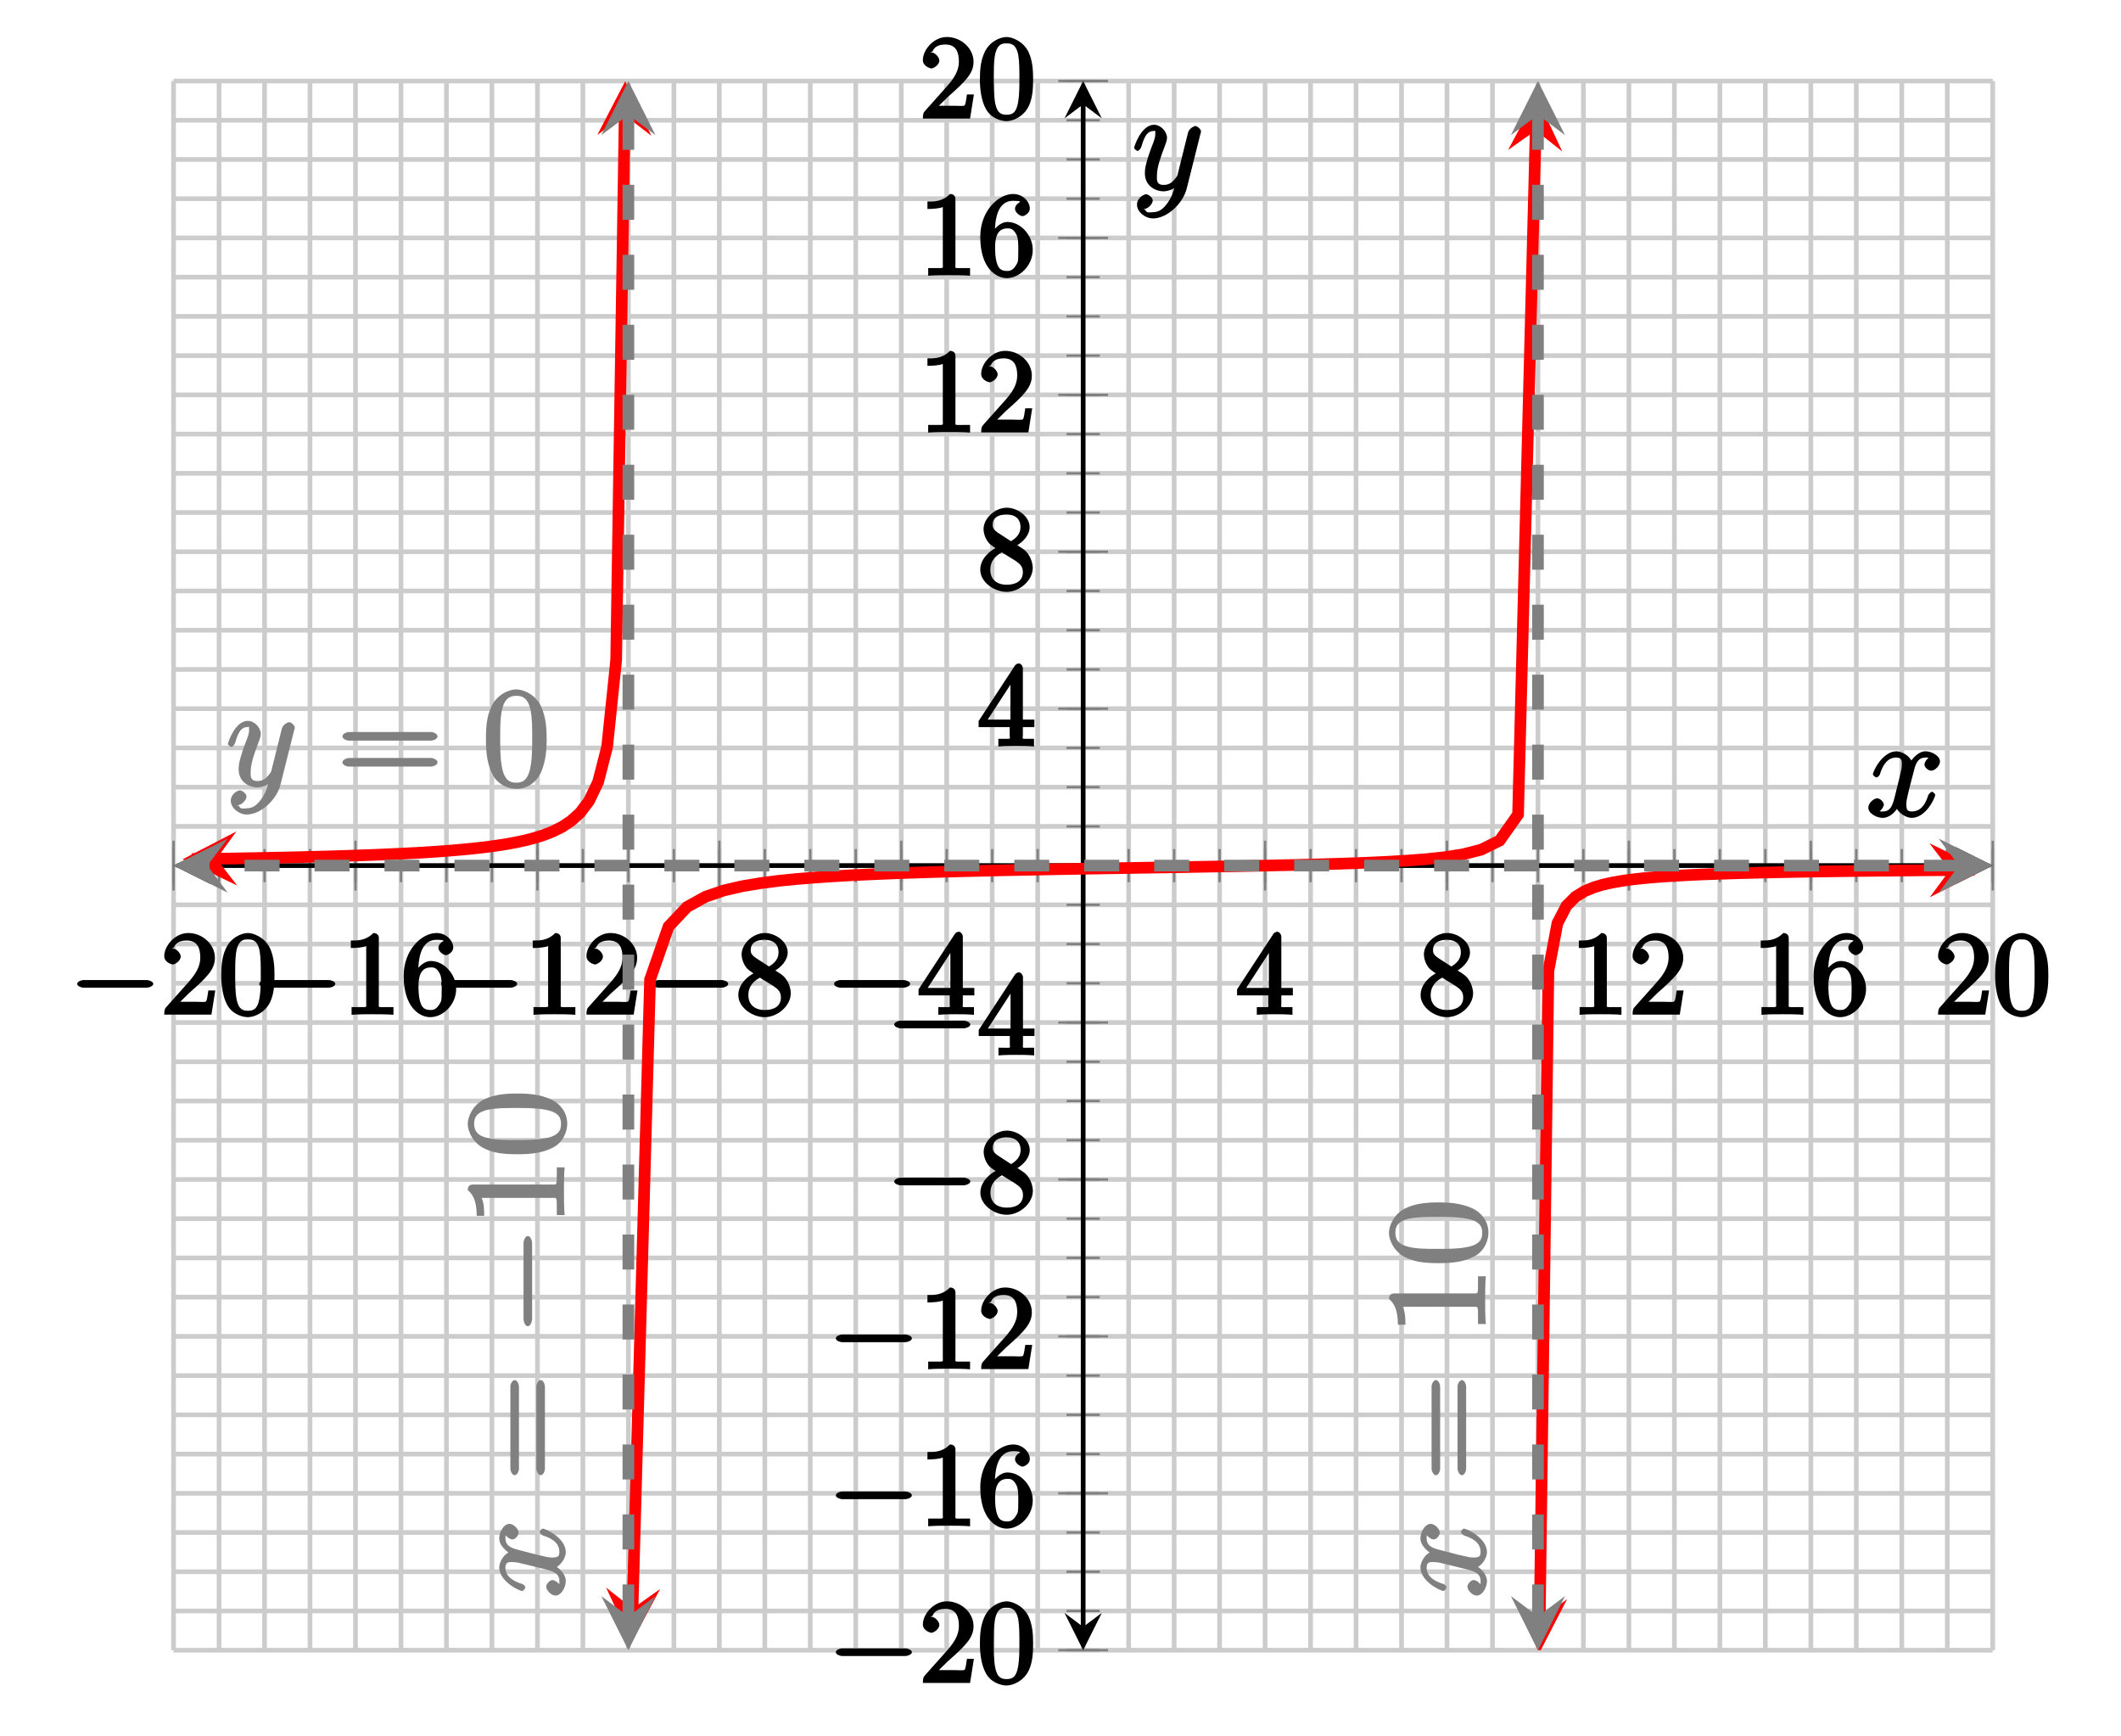 <?xml version="1.0" encoding="UTF-8"?>
<svg xmlns="http://www.w3.org/2000/svg" xmlns:xlink="http://www.w3.org/1999/xlink" width="181.2pt" height="148.3pt" viewBox="0 0 181.2 148.3" version="1.1">
<defs>
<g>
<symbol overflow="visible" id="glyph0-0">
<path style="stroke:none;" d=""/>
</symbol>
<symbol overflow="visible" id="glyph0-1">
<path style="stroke:none;" d="M 6.562 -2.297 C 6.734 -2.297 7.125 -2.422 7.125 -2.625 C 7.125 -2.828 6.734 -2.953 6.562 -2.953 L 1.172 -2.953 C 1 -2.953 0.625 -2.828 0.625 -2.625 C 0.625 -2.422 1 -2.297 1.172 -2.297 Z M 6.562 -2.297 "/>
</symbol>
<symbol overflow="visible" id="glyph1-0">
<path style="stroke:none;" d=""/>
</symbol>
<symbol overflow="visible" id="glyph1-1">
<path style="stroke:none;" d="M 1.391 -0.812 L 2.438 -1.844 C 4 -3.219 4.641 -3.875 4.641 -4.859 C 4.641 -6 3.578 -6.969 2.359 -6.969 C 1.234 -6.969 0.312 -5.875 0.312 -5 C 0.312 -4.438 1 -4.281 1.031 -4.281 C 1.203 -4.281 1.719 -4.562 1.719 -4.969 C 1.719 -5.219 1.359 -5.656 1.016 -5.656 C 0.938 -5.656 0.922 -5.656 1.141 -5.734 C 1.281 -6.125 1.656 -6.328 2.234 -6.328 C 3.141 -6.328 3.391 -5.688 3.391 -4.859 C 3.391 -4.062 2.938 -3.406 2.391 -2.781 L 0.484 -0.641 C 0.375 -0.531 0.312 -0.406 0.312 0 L 4.344 0 L 4.672 -2.062 L 4.078 -2.062 C 4 -1.594 3.984 -1.281 3.875 -1.125 C 3.812 -1.047 3.281 -1.094 3.062 -1.094 L 1.266 -1.094 Z M 1.391 -0.812 "/>
</symbol>
<symbol overflow="visible" id="glyph1-2">
<path style="stroke:none;" d="M 4.75 -3.344 C 4.75 -4.141 4.703 -4.938 4.359 -5.688 C 3.891 -6.641 2.906 -6.969 2.5 -6.969 C 1.891 -6.969 0.984 -6.547 0.578 -5.609 C 0.266 -4.922 0.203 -4.141 0.203 -3.344 C 0.203 -2.609 0.297 -1.594 0.703 -0.844 C 1.141 -0.031 2 0.219 2.484 0.219 C 3.016 0.219 3.953 -0.156 4.391 -1.094 C 4.703 -1.781 4.75 -2.562 4.75 -3.344 Z M 2.484 -0.328 C 2.094 -0.328 1.672 -0.406 1.5 -1.359 C 1.391 -1.969 1.391 -2.875 1.391 -3.469 C 1.391 -4.109 1.391 -4.766 1.469 -5.297 C 1.656 -6.484 2.234 -6.422 2.484 -6.422 C 2.812 -6.422 3.297 -6.406 3.484 -5.406 C 3.578 -4.859 3.578 -4.094 3.578 -3.469 C 3.578 -2.719 3.578 -2.047 3.469 -1.406 C 3.312 -0.453 2.938 -0.328 2.484 -0.328 Z M 2.484 -0.328 "/>
</symbol>
<symbol overflow="visible" id="glyph1-3">
<path style="stroke:none;" d="M 3.094 -6.547 C 3.094 -6.781 2.938 -6.969 2.625 -6.969 C 1.953 -6.281 1.203 -6.328 0.703 -6.328 L 0.703 -5.688 C 1.094 -5.688 1.797 -5.734 2.016 -5.859 L 2.016 -0.953 C 2.016 -0.594 2.156 -0.641 1.266 -0.641 L 0.766 -0.641 L 0.766 0.016 C 1.297 -0.031 2.156 -0.031 2.562 -0.031 C 2.953 -0.031 3.828 -0.031 4.344 0.016 L 4.344 -0.641 L 3.859 -0.641 C 2.953 -0.641 3.094 -0.578 3.094 -0.953 Z M 3.094 -6.547 "/>
</symbol>
<symbol overflow="visible" id="glyph1-4">
<path style="stroke:none;" d="M 1.484 -3.422 L 1.484 -3.672 C 1.484 -6.188 2.547 -6.391 3.062 -6.391 C 3.297 -6.391 3.594 -6.375 3.625 -6.312 C 3.781 -6.312 3.203 -6.156 3.203 -5.703 C 3.203 -5.391 3.625 -5.078 3.844 -5.078 C 4 -5.078 4.469 -5.328 4.469 -5.719 C 4.469 -6.312 3.875 -6.969 3.047 -6.969 C 1.766 -6.969 0.234 -5.516 0.234 -3.312 C 0.234 -0.641 1.578 0.219 2.5 0.219 C 3.609 0.219 4.719 -0.875 4.719 -2.188 C 4.719 -3.453 3.672 -4.578 2.562 -4.578 C 1.891 -4.578 1.328 -3.906 1.141 -3.422 Z M 2.5 -0.391 C 1.875 -0.391 1.75 -0.812 1.688 -0.969 C 1.5 -1.438 1.5 -2.234 1.5 -2.406 C 1.5 -3.188 1.656 -4.031 2.547 -4.031 C 2.719 -4.031 3.047 -4.078 3.344 -3.453 L 3.297 -3.562 C 3.484 -3.203 3.484 -2.688 3.484 -2.203 C 3.484 -1.719 3.484 -1.219 3.406 -1.094 C 3.062 -0.391 2.734 -0.391 2.5 -0.391 Z M 2.5 -0.391 "/>
</symbol>
<symbol overflow="visible" id="glyph1-5">
<path style="stroke:none;" d="M 1.75 -4.828 C 1.281 -5.141 1.297 -5.359 1.297 -5.516 C 1.297 -6.125 1.781 -6.391 2.484 -6.391 C 3.203 -6.391 3.672 -6.031 3.672 -5.312 C 3.672 -4.75 3.328 -4.391 2.859 -4.109 Z M 3.203 -3.656 C 3.922 -4.031 4.453 -4.656 4.453 -5.312 C 4.453 -6.234 3.406 -6.969 2.5 -6.969 C 1.5 -6.969 0.516 -6.062 0.516 -5.141 C 0.516 -4.953 0.578 -4.391 1 -3.922 C 1.109 -3.812 1.469 -3.562 1.531 -3.516 C 1.141 -3.328 0.234 -2.656 0.234 -1.672 C 0.234 -0.609 1.438 0.219 2.484 0.219 C 3.609 0.219 4.719 -0.766 4.719 -1.828 C 4.719 -2.188 4.562 -2.766 4.188 -3.188 C 4 -3.391 3.844 -3.484 3.406 -3.766 Z M 1.953 -3.234 L 3.188 -2.469 C 3.453 -2.266 3.875 -2.078 3.875 -1.469 C 3.875 -0.734 3.312 -0.391 2.5 -0.391 C 1.641 -0.391 1.094 -0.844 1.094 -1.672 C 1.094 -2.25 1.359 -2.766 2.078 -3.156 Z M 1.953 -3.234 "/>
</symbol>
<symbol overflow="visible" id="glyph1-6">
<path style="stroke:none;" d="M 2.75 -1.797 L 2.75 -0.938 C 2.75 -0.578 2.906 -0.641 2.172 -0.641 L 1.781 -0.641 L 1.781 0.016 C 2.375 -0.031 2.891 -0.031 3.312 -0.031 C 3.734 -0.031 4.25 -0.031 4.828 0.016 L 4.828 -0.641 L 4.453 -0.641 C 3.719 -0.641 3.875 -0.578 3.875 -0.938 L 3.875 -1.641 L 4.859 -1.641 L 4.859 -2.281 L 3.875 -2.281 L 3.875 -6.656 C 3.875 -6.844 3.703 -7.078 3.531 -7.078 C 3.453 -7.078 3.297 -7.031 3.203 -6.906 L 0.094 -2.156 L 0.094 -1.641 L 2.75 -1.641 Z M 2.984 -2.281 L 0.875 -2.281 L 3.109 -5.719 L 2.812 -5.828 L 2.812 -2.281 Z M 2.984 -2.281 "/>
</symbol>
<symbol overflow="visible" id="glyph2-0">
<path style="stroke:none;" d=""/>
</symbol>
<symbol overflow="visible" id="glyph2-1">
<path style="stroke:none;" d="M 3.031 1.094 C 2.703 1.547 2.359 1.906 1.766 1.906 C 1.625 1.906 1.203 2.031 1.109 1.703 C 0.906 1.641 0.969 1.641 0.984 1.641 C 1.344 1.641 1.75 1.188 1.75 0.906 C 1.75 0.641 1.359 0.375 1.188 0.375 C 0.984 0.375 0.406 0.688 0.406 1.266 C 0.406 1.875 1.094 2.438 1.766 2.438 C 2.969 2.438 4.328 1.188 4.656 -0.125 L 5.828 -4.797 C 5.844 -4.859 5.875 -4.922 5.875 -5 C 5.875 -5.172 5.562 -5.453 5.391 -5.453 C 5.281 -5.453 4.859 -5.25 4.766 -4.891 L 3.891 -1.375 C 3.828 -1.156 3.875 -1.25 3.781 -1.109 C 3.531 -0.781 3.266 -0.422 2.688 -0.422 C 2.016 -0.422 2.109 -0.922 2.109 -1.25 C 2.109 -1.922 2.438 -2.844 2.766 -3.703 C 2.891 -4.047 2.969 -4.219 2.969 -4.453 C 2.969 -4.953 2.453 -5.562 1.859 -5.562 C 0.766 -5.562 0.156 -3.688 0.156 -3.578 C 0.156 -3.531 0.375 -3.328 0.453 -3.328 C 0.562 -3.328 0.734 -3.531 0.781 -3.688 C 1.062 -4.703 1.359 -5.031 1.828 -5.031 C 1.938 -5.031 1.969 -5.172 1.969 -4.781 C 1.969 -4.469 1.844 -4.125 1.656 -3.672 C 1.078 -2.109 1.078 -1.703 1.078 -1.422 C 1.078 -0.281 2.062 0.125 2.656 0.125 C 3 0.125 3.531 -0.031 3.844 -0.344 L 3.688 -0.516 C 3.516 0.141 3.438 0.5 3.031 1.094 Z M 3.031 1.094 "/>
</symbol>
<symbol overflow="visible" id="glyph2-2">
<path style="stroke:none;" d="M 5.672 -5.172 C 5.281 -5.109 4.969 -4.656 4.969 -4.438 C 4.969 -4.141 5.359 -3.906 5.531 -3.906 C 5.891 -3.906 6.297 -4.359 6.297 -4.688 C 6.297 -5.188 5.562 -5.562 5.062 -5.562 C 4.344 -5.562 3.766 -4.703 3.656 -4.469 L 3.984 -4.469 C 3.703 -5.359 2.812 -5.562 2.594 -5.562 C 1.375 -5.562 0.562 -3.844 0.562 -3.578 C 0.562 -3.531 0.781 -3.328 0.859 -3.328 C 0.953 -3.328 1.094 -3.438 1.156 -3.578 C 1.562 -4.922 2.219 -5.031 2.562 -5.031 C 3.094 -5.031 3.031 -4.672 3.031 -4.391 C 3.031 -4.125 2.969 -3.844 2.828 -3.281 L 2.422 -1.641 C 2.234 -0.922 2.062 -0.422 1.422 -0.422 C 1.359 -0.422 1.172 -0.375 0.922 -0.531 L 0.812 -0.281 C 1.25 -0.359 1.5 -0.859 1.5 -1 C 1.5 -1.25 1.156 -1.547 0.938 -1.547 C 0.641 -1.547 0.172 -1.141 0.172 -0.75 C 0.172 -0.25 0.891 0.125 1.406 0.125 C 1.984 0.125 2.5 -0.375 2.75 -0.859 L 2.469 -0.969 C 2.672 -0.266 3.438 0.125 3.875 0.125 C 5.094 0.125 5.891 -1.594 5.891 -1.859 C 5.891 -1.906 5.688 -2.109 5.625 -2.109 C 5.516 -2.109 5.328 -1.906 5.297 -1.812 C 4.969 -0.75 4.453 -0.422 3.906 -0.422 C 3.484 -0.422 3.422 -0.578 3.422 -1.062 C 3.422 -1.328 3.469 -1.516 3.656 -2.312 L 4.078 -3.938 C 4.25 -4.656 4.5 -5.031 5.062 -5.031 C 5.078 -5.031 5.297 -5.062 5.547 -4.906 Z M 5.672 -5.172 "/>
</symbol>
<symbol overflow="visible" id="glyph3-0">
<path style="stroke:none;" d=""/>
</symbol>
<symbol overflow="visible" id="glyph3-1">
<path style="stroke:none;" d="M 8.062 -3.875 C 8.234 -3.875 8.609 -4.016 8.609 -4.234 C 8.609 -4.453 8.25 -4.609 8.062 -4.609 L 1.031 -4.609 C 0.859 -4.609 0.484 -4.453 0.484 -4.25 C 0.484 -4.016 0.844 -3.875 1.031 -3.875 Z M 8.062 -1.656 C 8.234 -1.656 8.609 -1.797 8.609 -2.016 C 8.609 -2.234 8.25 -2.391 8.062 -2.391 L 1.031 -2.391 C 0.859 -2.391 0.484 -2.234 0.484 -2.016 C 0.484 -1.797 0.844 -1.656 1.031 -1.656 Z M 8.062 -1.656 "/>
</symbol>
<symbol overflow="visible" id="glyph3-2">
<path style="stroke:none;" d="M 5.516 -3.969 C 5.516 -4.953 5.453 -5.922 5.016 -6.844 C 4.531 -7.828 3.516 -8.25 2.922 -8.25 C 2.234 -8.25 1.219 -7.75 0.781 -6.75 C 0.438 -6 0.328 -5.266 0.328 -3.969 C 0.328 -2.812 0.453 -1.828 0.891 -0.984 C 1.344 -0.078 2.297 0.25 2.922 0.25 C 3.953 0.25 4.656 -0.406 4.984 -1.062 C 5.484 -2.109 5.516 -3.281 5.516 -3.969 Z M 2.922 -0.281 C 2.531 -0.281 1.906 -0.344 1.688 -1.656 C 1.547 -2.359 1.547 -3.281 1.547 -4.109 C 1.547 -5.094 1.547 -5.969 1.75 -6.688 C 1.953 -7.484 2.406 -7.703 2.922 -7.703 C 3.375 -7.703 3.891 -7.578 4.125 -6.547 C 4.281 -5.875 4.281 -4.922 4.281 -4.109 C 4.281 -3.312 4.281 -2.406 4.141 -1.672 C 3.922 -0.359 3.328 -0.281 2.922 -0.281 Z M 2.922 -0.281 "/>
</symbol>
<symbol overflow="visible" id="glyph4-0">
<path style="stroke:none;" d=""/>
</symbol>
<symbol overflow="visible" id="glyph4-1">
<path style="stroke:none;" d="M -5.172 -5.672 C -5.109 -5.281 -4.656 -4.969 -4.438 -4.969 C -4.141 -4.969 -3.906 -5.359 -3.906 -5.531 C -3.906 -5.891 -4.359 -6.297 -4.688 -6.297 C -5.188 -6.297 -5.562 -5.562 -5.562 -5.062 C -5.562 -4.344 -4.703 -3.766 -4.469 -3.656 L -4.469 -3.984 C -5.359 -3.703 -5.562 -2.812 -5.562 -2.594 C -5.562 -1.375 -3.844 -0.562 -3.578 -0.562 C -3.531 -0.562 -3.328 -0.781 -3.328 -0.859 C -3.328 -0.953 -3.438 -1.094 -3.578 -1.156 C -4.922 -1.562 -5.031 -2.219 -5.031 -2.562 C -5.031 -3.094 -4.672 -3.031 -4.391 -3.031 C -4.125 -3.031 -3.844 -2.969 -3.281 -2.828 L -1.641 -2.422 C -0.922 -2.234 -0.422 -2.062 -0.422 -1.422 C -0.422 -1.359 -0.375 -1.172 -0.531 -0.922 L -0.281 -0.812 C -0.359 -1.25 -0.859 -1.5 -1 -1.5 C -1.25 -1.5 -1.547 -1.156 -1.547 -0.938 C -1.547 -0.641 -1.141 -0.172 -0.75 -0.172 C -0.25 -0.172 0.125 -0.891 0.125 -1.406 C 0.125 -1.984 -0.375 -2.5 -0.859 -2.75 L -0.969 -2.469 C -0.266 -2.672 0.125 -3.438 0.125 -3.875 C 0.125 -5.094 -1.594 -5.891 -1.859 -5.891 C -1.906 -5.891 -2.109 -5.688 -2.109 -5.625 C -2.109 -5.516 -1.906 -5.328 -1.812 -5.297 C -0.75 -4.969 -0.422 -4.453 -0.422 -3.906 C -0.422 -3.484 -0.578 -3.422 -1.062 -3.422 C -1.328 -3.422 -1.516 -3.469 -2.312 -3.656 L -3.938 -4.078 C -4.656 -4.25 -5.031 -4.5 -5.031 -5.062 C -5.031 -5.078 -5.062 -5.297 -4.906 -5.547 Z M -5.172 -5.672 "/>
</symbol>
<symbol overflow="visible" id="glyph5-0">
<path style="stroke:none;" d=""/>
</symbol>
<symbol overflow="visible" id="glyph5-1">
<path style="stroke:none;" d="M -3.875 -8.062 C -3.875 -8.234 -4.016 -8.609 -4.234 -8.609 C -4.453 -8.609 -4.609 -8.25 -4.609 -8.062 L -4.609 -1.031 C -4.609 -0.859 -4.453 -0.484 -4.25 -0.484 C -4.016 -0.484 -3.875 -0.844 -3.875 -1.031 Z M -1.656 -8.062 C -1.656 -8.234 -1.797 -8.609 -2.016 -8.609 C -2.234 -8.609 -2.391 -8.25 -2.391 -8.062 L -2.391 -1.031 C -2.391 -0.859 -2.234 -0.484 -2.016 -0.484 C -1.797 -0.484 -1.656 -0.844 -1.656 -1.031 Z M -1.656 -8.062 "/>
</symbol>
<symbol overflow="visible" id="glyph5-2">
<path style="stroke:none;" d="M -7.812 -3.594 C -8.078 -3.594 -8.25 -3.438 -8.25 -3.125 C -7.875 -2.797 -7.484 -2.312 -7.484 -0.922 L -6.844 -0.922 C -6.844 -1.359 -6.844 -1.953 -7.062 -2.453 L -1.062 -2.453 C -0.641 -2.453 -0.641 -2.578 -0.641 -1.531 L -0.641 -0.984 L 0.031 -0.984 C -0.031 -1.484 -0.031 -2.641 -0.031 -3.031 C -0.031 -3.438 -0.031 -4.578 0.031 -5.062 L -0.641 -5.062 L -0.641 -4.531 C -0.641 -3.484 -0.641 -3.594 -1.062 -3.594 Z M -7.812 -3.594 "/>
</symbol>
<symbol overflow="visible" id="glyph5-3">
<path style="stroke:none;" d="M -3.969 -5.516 C -4.953 -5.516 -5.922 -5.453 -6.844 -5.016 C -7.828 -4.531 -8.25 -3.516 -8.25 -2.922 C -8.25 -2.234 -7.75 -1.219 -6.75 -0.781 C -6 -0.438 -5.266 -0.328 -3.969 -0.328 C -2.812 -0.328 -1.828 -0.453 -0.984 -0.891 C -0.078 -1.344 0.25 -2.297 0.25 -2.922 C 0.25 -3.953 -0.406 -4.656 -1.062 -4.984 C -2.109 -5.484 -3.281 -5.516 -3.969 -5.516 Z M -0.281 -2.922 C -0.281 -2.531 -0.344 -1.906 -1.656 -1.688 C -2.359 -1.547 -3.281 -1.547 -4.109 -1.547 C -5.094 -1.547 -5.969 -1.547 -6.688 -1.75 C -7.484 -1.953 -7.703 -2.406 -7.703 -2.922 C -7.703 -3.375 -7.578 -3.891 -6.547 -4.125 C -5.875 -4.281 -4.922 -4.281 -4.109 -4.281 C -3.312 -4.281 -2.406 -4.281 -1.672 -4.141 C -0.359 -3.922 -0.281 -3.328 -0.281 -2.922 Z M -0.281 -2.922 "/>
</symbol>
<symbol overflow="visible" id="glyph6-0">
<path style="stroke:none;" d=""/>
</symbol>
<symbol overflow="visible" id="glyph6-1">
<path style="stroke:none;" d="M -2.75 -7.875 C -2.75 -8.078 -2.875 -8.484 -3.125 -8.484 C -3.359 -8.484 -3.484 -8.078 -3.484 -7.875 L -3.484 -1.406 C -3.484 -1.203 -3.359 -0.781 -3.125 -0.781 C -2.875 -0.781 -2.75 -1.203 -2.75 -1.406 Z M -2.75 -7.875 "/>
</symbol>
</g>
<clipPath id="clip1">
  <path d="M 14.828 6.922 L 68 6.922 L 68 88 L 14.828 88 Z M 14.828 6.922 "/>
</clipPath>
<clipPath id="clip2">
  <path d="M 51 6.922 L 56 6.922 L 56 12 L 51 12 Z M 51 6.922 "/>
</clipPath>
<clipPath id="clip3">
  <path d="M 39 6.922 L 146 6.922 L 146 140.965 L 39 140.965 Z M 39 6.922 "/>
</clipPath>
<clipPath id="clip4">
  <path d="M 51 135 L 57 135 L 57 140.965 L 51 140.965 Z M 51 135 "/>
</clipPath>
<clipPath id="clip5">
  <path d="M 117 60 L 170.242 60 L 170.242 140.965 L 117 140.965 Z M 117 60 "/>
</clipPath>
<clipPath id="clip6">
  <path d="M 129 136 L 134 136 L 134 140.965 L 129 140.965 Z M 129 136 "/>
</clipPath>
<clipPath id="clip7">
  <path d="M 165 71 L 170.242 71 L 170.242 77 L 165 77 Z M 165 71 "/>
</clipPath>
<clipPath id="clip8">
  <path d="M 14.828 71 L 20 71 L 20 77 L 14.828 77 Z M 14.828 71 "/>
</clipPath>
<clipPath id="clip9">
  <path d="M 51 6.922 L 56 6.922 L 56 12 L 51 12 Z M 51 6.922 "/>
</clipPath>
<clipPath id="clip10">
  <path d="M 51 136 L 56 136 L 56 140.965 L 51 140.965 Z M 51 136 "/>
</clipPath>
<clipPath id="clip11">
  <path d="M 129 6.922 L 134 6.922 L 134 12 L 129 12 Z M 129 6.922 "/>
</clipPath>
<clipPath id="clip12">
  <path d="M 129 136 L 134 136 L 134 140.965 L 129 140.965 Z M 129 136 "/>
</clipPath>
</defs>
<g id="surface1">
<path style="fill:none;stroke-width:0.399;stroke-linecap:butt;stroke-linejoin:miter;stroke:rgb(79.999%,79.999%,79.999%);stroke-opacity:1;stroke-miterlimit:10;" d="M -0.002 0.235 L -0.002 134.278 M 3.885 0.235 L 3.885 134.278 M 7.772 0.235 L 7.772 134.278 M 11.654 0.235 L 11.654 134.278 M 15.541 0.235 L 15.541 134.278 M 19.428 0.235 L 19.428 134.278 M 23.311 0.235 L 23.311 134.278 M 27.197 0.235 L 27.197 134.278 M 31.084 0.235 L 31.084 134.278 M 34.967 0.235 L 34.967 134.278 M 38.854 0.235 L 38.854 134.278 M 42.74 0.235 L 42.74 134.278 M 46.623 0.235 L 46.623 134.278 M 50.51 0.235 L 50.51 134.278 M 54.393 0.235 L 54.393 134.278 M 58.279 0.235 L 58.279 134.278 M 62.166 0.235 L 62.166 134.278 M 66.049 0.235 L 66.049 134.278 M 69.936 0.235 L 69.936 134.278 M 73.822 0.235 L 73.822 134.278 M 77.705 0.235 L 77.705 134.278 M 81.592 0.235 L 81.592 134.278 M 85.479 0.235 L 85.479 134.278 M 89.361 0.235 L 89.361 134.278 M 93.248 0.235 L 93.248 134.278 M 97.135 0.235 L 97.135 134.278 M 101.018 0.235 L 101.018 134.278 M 104.904 0.235 L 104.904 134.278 M 108.787 0.235 L 108.787 134.278 M 112.674 0.235 L 112.674 134.278 M 116.561 0.235 L 116.561 134.278 M 120.443 0.235 L 120.443 134.278 M 124.33 0.235 L 124.33 134.278 M 128.217 0.235 L 128.217 134.278 M 132.1 0.235 L 132.1 134.278 M 135.986 0.235 L 135.986 134.278 M 139.873 0.235 L 139.873 134.278 M 143.756 0.235 L 143.756 134.278 M 147.643 0.235 L 147.643 134.278 M 151.529 0.235 L 151.529 134.278 M 155.412 0.235 L 155.412 134.278 " transform="matrix(1,0,0,-1,14.83,141.2)"/>
<path style="fill:none;stroke-width:0.399;stroke-linecap:butt;stroke-linejoin:miter;stroke:rgb(79.999%,79.999%,79.999%);stroke-opacity:1;stroke-miterlimit:10;" d="M -0.002 0.235 L 155.412 0.235 M -0.002 3.587 L 155.412 3.587 M -0.002 6.938 L 155.412 6.938 M -0.002 10.29 L 155.412 10.29 M -0.002 13.637 L 155.412 13.637 M -0.002 16.989 L 155.412 16.989 M -0.002 20.341 L 155.412 20.341 M -0.002 23.692 L 155.412 23.692 M -0.002 27.044 L 155.412 27.044 M -0.002 30.395 L 155.412 30.395 M -0.002 33.747 L 155.412 33.747 M -0.002 37.098 L 155.412 37.098 M -0.002 40.446 L 155.412 40.446 M -0.002 43.798 L 155.412 43.798 M -0.002 47.149 L 155.412 47.149 M -0.002 50.501 L 155.412 50.501 M -0.002 53.852 L 155.412 53.852 M -0.002 57.204 L 155.412 57.204 M -0.002 60.555 L 155.412 60.555 M -0.002 63.907 L 155.412 63.907 M -0.002 67.259 L 155.412 67.259 M -0.002 70.606 L 155.412 70.606 M -0.002 73.958 L 155.412 73.958 M -0.002 77.309 L 155.412 77.309 M -0.002 80.661 L 155.412 80.661 M -0.002 84.013 L 155.412 84.013 M -0.002 87.364 L 155.412 87.364 M -0.002 90.716 L 155.412 90.716 M -0.002 94.067 L 155.412 94.067 M -0.002 97.419 L 155.412 97.419 M -0.002 100.766 L 155.412 100.766 M -0.002 104.118 L 155.412 104.118 M -0.002 107.47 L 155.412 107.47 M -0.002 110.821 L 155.412 110.821 M -0.002 114.173 L 155.412 114.173 M -0.002 117.524 L 155.412 117.524 M -0.002 120.876 L 155.412 120.876 M -0.002 124.227 L 155.412 124.227 M -0.002 127.579 L 155.412 127.579 M -0.002 130.927 L 155.412 130.927 M -0.002 134.278 L 155.412 134.278 " transform="matrix(1,0,0,-1,14.83,141.2)"/>
<path style="fill:none;stroke-width:0.199;stroke-linecap:butt;stroke-linejoin:miter;stroke:rgb(50%,50%,50%);stroke-opacity:1;stroke-miterlimit:10;" d="M -0.002 65.841 L -0.002 68.673 M 3.885 65.841 L 3.885 68.673 M 7.772 65.841 L 7.772 68.673 M 11.654 65.841 L 11.654 68.673 M 15.541 65.841 L 15.541 68.673 M 19.428 65.841 L 19.428 68.673 M 23.311 65.841 L 23.311 68.673 M 27.197 65.841 L 27.197 68.673 M 31.084 65.841 L 31.084 68.673 M 34.967 65.841 L 34.967 68.673 M 38.854 65.841 L 38.854 68.673 M 42.74 65.841 L 42.74 68.673 M 46.623 65.841 L 46.623 68.673 M 50.51 65.841 L 50.51 68.673 M 54.393 65.841 L 54.393 68.673 M 58.279 65.841 L 58.279 68.673 M 62.166 65.841 L 62.166 68.673 M 66.049 65.841 L 66.049 68.673 M 69.936 65.841 L 69.936 68.673 M 73.822 65.841 L 73.822 68.673 M 77.705 65.841 L 77.705 68.673 M 81.592 65.841 L 81.592 68.673 M 85.479 65.841 L 85.479 68.673 M 89.361 65.841 L 89.361 68.673 M 93.248 65.841 L 93.248 68.673 M 97.135 65.841 L 97.135 68.673 M 101.018 65.841 L 101.018 68.673 M 104.904 65.841 L 104.904 68.673 M 108.787 65.841 L 108.787 68.673 M 112.674 65.841 L 112.674 68.673 M 116.561 65.841 L 116.561 68.673 M 120.443 65.841 L 120.443 68.673 M 124.33 65.841 L 124.33 68.673 M 128.217 65.841 L 128.217 68.673 M 132.1 65.841 L 132.1 68.673 M 135.986 65.841 L 135.986 68.673 M 139.873 65.841 L 139.873 68.673 M 143.756 65.841 L 143.756 68.673 M 147.643 65.841 L 147.643 68.673 M 151.529 65.841 L 151.529 68.673 M 155.412 65.841 L 155.412 68.673 " transform="matrix(1,0,0,-1,14.83,141.2)"/>
<path style="fill:none;stroke-width:0.199;stroke-linecap:butt;stroke-linejoin:miter;stroke:rgb(50%,50%,50%);stroke-opacity:1;stroke-miterlimit:10;" d="M -0.002 65.13 L -0.002 69.384 M 15.541 65.13 L 15.541 69.384 M 31.084 65.13 L 31.084 69.384 M 46.623 65.13 L 46.623 69.384 M 62.166 65.13 L 62.166 69.384 M 93.248 65.13 L 93.248 69.384 M 108.787 65.13 L 108.787 69.384 M 124.33 65.13 L 124.33 69.384 M 139.873 65.13 L 139.873 69.384 M 155.412 65.13 L 155.412 69.384 " transform="matrix(1,0,0,-1,14.83,141.2)"/>
<path style="fill:none;stroke-width:0.199;stroke-linecap:butt;stroke-linejoin:miter;stroke:rgb(50%,50%,50%);stroke-opacity:1;stroke-miterlimit:10;" d="M 76.287 0.235 L 79.123 0.235 M 76.287 3.587 L 79.123 3.587 M 76.287 6.938 L 79.123 6.938 M 76.287 10.29 L 79.123 10.29 M 76.287 13.637 L 79.123 13.637 M 76.287 16.989 L 79.123 16.989 M 76.287 20.341 L 79.123 20.341 M 76.287 23.692 L 79.123 23.692 M 76.287 27.044 L 79.123 27.044 M 76.287 30.395 L 79.123 30.395 M 76.287 33.747 L 79.123 33.747 M 76.287 37.098 L 79.123 37.098 M 76.287 40.446 L 79.123 40.446 M 76.287 43.798 L 79.123 43.798 M 76.287 47.149 L 79.123 47.149 M 76.287 50.501 L 79.123 50.501 M 76.287 53.852 L 79.123 53.852 M 76.287 57.204 L 79.123 57.204 M 76.287 60.555 L 79.123 60.555 M 76.287 63.907 L 79.123 63.907 M 76.287 67.259 L 79.123 67.259 M 76.287 70.606 L 79.123 70.606 M 76.287 73.958 L 79.123 73.958 M 76.287 77.309 L 79.123 77.309 M 76.287 80.661 L 79.123 80.661 M 76.287 84.013 L 79.123 84.013 M 76.287 87.364 L 79.123 87.364 M 76.287 90.716 L 79.123 90.716 M 76.287 94.067 L 79.123 94.067 M 76.287 97.419 L 79.123 97.419 M 76.287 100.766 L 79.123 100.766 M 76.287 104.118 L 79.123 104.118 M 76.287 107.47 L 79.123 107.47 M 76.287 110.821 L 79.123 110.821 M 76.287 114.173 L 79.123 114.173 M 76.287 117.524 L 79.123 117.524 M 76.287 120.876 L 79.123 120.876 M 76.287 124.227 L 79.123 124.227 M 76.287 127.579 L 79.123 127.579 M 76.287 130.927 L 79.123 130.927 M 76.287 134.278 L 79.123 134.278 " transform="matrix(1,0,0,-1,14.83,141.2)"/>
<path style="fill:none;stroke-width:0.199;stroke-linecap:butt;stroke-linejoin:miter;stroke:rgb(50%,50%,50%);stroke-opacity:1;stroke-miterlimit:10;" d="M 75.58 0.235 L 79.834 0.235 M 75.58 13.637 L 79.834 13.637 M 75.58 27.044 L 79.834 27.044 M 75.58 40.446 L 79.834 40.446 M 75.58 53.852 L 79.834 53.852 M 75.58 80.661 L 79.834 80.661 M 75.58 94.067 L 79.834 94.067 M 75.58 107.47 L 79.834 107.47 M 75.58 120.876 L 79.834 120.876 M 75.58 134.278 L 79.834 134.278 " transform="matrix(1,0,0,-1,14.83,141.2)"/>
<path style="fill:none;stroke-width:0.399;stroke-linecap:butt;stroke-linejoin:miter;stroke:rgb(0%,0%,0%);stroke-opacity:1;stroke-miterlimit:10;" d="M 1.994 67.259 L 153.42 67.259 " transform="matrix(1,0,0,-1,14.83,141.2)"/>
<path style=" stroke:none;fill-rule:nonzero;fill:rgb(0%,0%,0%);fill-opacity:1;" d="M 14.828 73.941 L 18.02 75.535 L 16.824 73.941 L 18.02 72.348 "/>
<path style=" stroke:none;fill-rule:nonzero;fill:rgb(0%,0%,0%);fill-opacity:1;" d="M 170.242 73.941 L 167.055 72.348 L 168.25 73.941 L 167.055 75.535 "/>
<path style="fill:none;stroke-width:0.399;stroke-linecap:butt;stroke-linejoin:miter;stroke:rgb(0%,0%,0%);stroke-opacity:1;stroke-miterlimit:10;" d="M 77.705 2.227 L 77.705 132.286 " transform="matrix(1,0,0,-1,14.83,141.2)"/>
<path style=" stroke:none;fill-rule:nonzero;fill:rgb(0%,0%,0%);fill-opacity:1;" d="M 92.535 140.965 L 94.129 137.777 L 92.535 138.973 L 90.941 137.777 "/>
<path style=" stroke:none;fill-rule:nonzero;fill:rgb(0%,0%,0%);fill-opacity:1;" d="M 92.535 6.922 L 90.941 10.109 L 92.535 8.914 L 94.129 10.109 "/>
<g style="fill:rgb(0%,0%,0%);fill-opacity:1;">
  <use xlink:href="#glyph0-1" x="5.97" y="86.67"/>
</g>
<g style="fill:rgb(0%,0%,0%);fill-opacity:1;">
  <use xlink:href="#glyph1-1" x="13.72" y="86.67"/>
  <use xlink:href="#glyph1-2" x="18.701" y="86.67"/>
</g>
<g style="fill:rgb(0%,0%,0%);fill-opacity:1;">
  <use xlink:href="#glyph0-1" x="21.52" y="86.67"/>
</g>
<g style="fill:rgb(0%,0%,0%);fill-opacity:1;">
  <use xlink:href="#glyph1-3" x="29.27" y="86.67"/>
  <use xlink:href="#glyph1-4" x="34.252" y="86.67"/>
</g>
<g style="fill:rgb(0%,0%,0%);fill-opacity:1;">
  <use xlink:href="#glyph0-1" x="37.06" y="86.67"/>
</g>
<g style="fill:rgb(0%,0%,0%);fill-opacity:1;">
  <use xlink:href="#glyph1-3" x="44.81" y="86.67"/>
  <use xlink:href="#glyph1-1" x="49.791" y="86.67"/>
</g>
<g style="fill:rgb(0%,0%,0%);fill-opacity:1;">
  <use xlink:href="#glyph0-1" x="55.09" y="86.67"/>
</g>
<g style="fill:rgb(0%,0%,0%);fill-opacity:1;">
  <use xlink:href="#glyph1-5" x="62.84" y="86.67"/>
</g>
<g style="fill:rgb(0%,0%,0%);fill-opacity:1;">
  <use xlink:href="#glyph0-1" x="70.63" y="86.67"/>
</g>
<g style="fill:rgb(0%,0%,0%);fill-opacity:1;">
  <use xlink:href="#glyph1-6" x="78.38" y="86.67"/>
</g>
<g style="fill:rgb(0%,0%,0%);fill-opacity:1;">
  <use xlink:href="#glyph1-6" x="105.59" y="86.67"/>
</g>
<g style="fill:rgb(0%,0%,0%);fill-opacity:1;">
  <use xlink:href="#glyph1-5" x="121.13" y="86.67"/>
</g>
<g style="fill:rgb(0%,0%,0%);fill-opacity:1;">
  <use xlink:href="#glyph1-3" x="134.18" y="86.67"/>
  <use xlink:href="#glyph1-1" x="139.161" y="86.67"/>
</g>
<g style="fill:rgb(0%,0%,0%);fill-opacity:1;">
  <use xlink:href="#glyph1-3" x="149.72" y="86.67"/>
  <use xlink:href="#glyph1-4" x="154.702" y="86.67"/>
</g>
<g style="fill:rgb(0%,0%,0%);fill-opacity:1;">
  <use xlink:href="#glyph1-1" x="165.26" y="86.67"/>
  <use xlink:href="#glyph1-2" x="170.242" y="86.67"/>
</g>
<g style="fill:rgb(0%,0%,0%);fill-opacity:1;">
  <use xlink:href="#glyph0-1" x="70.78" y="143.76"/>
</g>
<g style="fill:rgb(0%,0%,0%);fill-opacity:1;">
  <use xlink:href="#glyph1-1" x="78.53" y="143.76"/>
  <use xlink:href="#glyph1-2" x="83.511" y="143.76"/>
</g>
<g style="fill:rgb(0%,0%,0%);fill-opacity:1;">
  <use xlink:href="#glyph0-1" x="70.78" y="130.36"/>
</g>
<g style="fill:rgb(0%,0%,0%);fill-opacity:1;">
  <use xlink:href="#glyph1-3" x="78.53" y="130.36"/>
  <use xlink:href="#glyph1-4" x="83.511" y="130.36"/>
</g>
<g style="fill:rgb(0%,0%,0%);fill-opacity:1;">
  <use xlink:href="#glyph0-1" x="70.78" y="116.95"/>
</g>
<g style="fill:rgb(0%,0%,0%);fill-opacity:1;">
  <use xlink:href="#glyph1-3" x="78.53" y="116.95"/>
  <use xlink:href="#glyph1-1" x="83.511" y="116.95"/>
</g>
<g style="fill:rgb(0%,0%,0%);fill-opacity:1;">
  <use xlink:href="#glyph0-1" x="75.77" y="103.55"/>
</g>
<g style="fill:rgb(0%,0%,0%);fill-opacity:1;">
  <use xlink:href="#glyph1-5" x="83.52" y="103.55"/>
</g>
<g style="fill:rgb(0%,0%,0%);fill-opacity:1;">
  <use xlink:href="#glyph0-1" x="75.77" y="90.14"/>
</g>
<g style="fill:rgb(0%,0%,0%);fill-opacity:1;">
  <use xlink:href="#glyph1-6" x="83.52" y="90.14"/>
</g>
<g style="fill:rgb(0%,0%,0%);fill-opacity:1;">
  <use xlink:href="#glyph1-6" x="83.51" y="63.75"/>
</g>
<g style="fill:rgb(0%,0%,0%);fill-opacity:1;">
  <use xlink:href="#glyph1-5" x="83.51" y="50.34"/>
</g>
<g style="fill:rgb(0%,0%,0%);fill-opacity:1;">
  <use xlink:href="#glyph1-3" x="78.53" y="36.94"/>
  <use xlink:href="#glyph1-1" x="83.511" y="36.94"/>
</g>
<g style="fill:rgb(0%,0%,0%);fill-opacity:1;">
  <use xlink:href="#glyph1-3" x="78.53" y="23.54"/>
  <use xlink:href="#glyph1-4" x="83.511" y="23.54"/>
</g>
<g style="fill:rgb(0%,0%,0%);fill-opacity:1;">
  <use xlink:href="#glyph1-1" x="78.53" y="10.13"/>
  <use xlink:href="#glyph1-2" x="83.511" y="10.13"/>
</g>
<g clip-path="url(#clip1)" clip-rule="nonzero">
<path style="fill:none;stroke-width:0.996;stroke-linecap:butt;stroke-linejoin:miter;stroke:rgb(100%,0%,0%);stroke-opacity:1;stroke-miterlimit:10;" d="M 3.666 67.841 L 1.549 67.813 L 2.318 67.825 L 3.092 67.837 L 3.861 67.848 L 4.635 67.86 L 5.404 67.872 L 6.178 67.888 L 6.947 67.899 L 7.721 67.915 L 8.49 67.93 L 9.264 67.946 L 10.033 67.962 L 10.807 67.981 L 11.576 68.001 L 12.35 68.02 L 13.119 68.04 L 13.893 68.063 L 14.662 68.087 L 15.436 68.114 L 16.205 68.141 L 16.979 68.169 L 17.752 68.2 L 18.522 68.235 L 19.295 68.27 L 20.065 68.309 L 20.838 68.348 L 21.608 68.395 L 22.381 68.446 L 23.15 68.501 L 23.924 68.563 L 24.693 68.63 L 25.467 68.704 L 26.236 68.79 L 27.01 68.884 L 27.779 68.993 L 28.553 69.114 L 29.322 69.259 L 30.096 69.427 L 30.865 69.63 L 31.639 69.876 L 32.408 70.177 L 33.182 70.563 L 33.951 71.071 L 34.725 71.766 L 35.494 72.782 L 36.268 74.399 L 37.037 77.395 L 37.811 84.817 L 38.537 131.368 " transform="matrix(1,0,0,-1,14.83,141.2)"/>
</g>
<path style=" stroke:none;fill-rule:nonzero;fill:rgb(100%,0%,0%);fill-opacity:1;" d="M 15.605 73.398 L 20.262 75.645 L 18.496 73.359 L 20.199 71.023 "/>
<g clip-path="url(#clip2)" clip-rule="nonzero">
<path style=" stroke:none;fill-rule:nonzero;fill:rgb(100%,0%,0%);fill-opacity:1;" d="M 53.41 6.941 L 51.027 11.527 L 53.367 9.832 L 55.648 11.602 "/>
</g>
<g clip-path="url(#clip3)" clip-rule="nonzero">
<path style="fill:none;stroke-width:0.996;stroke-linecap:butt;stroke-linejoin:miter;stroke:rgb(100%,0%,0%);stroke-opacity:1;stroke-miterlimit:10;" d="M 39.209 3.794 L 40.705 57.516 L 42.283 62.048 L 43.861 63.723 L 45.44 64.598 L 47.018 65.138 L 48.596 65.501 L 50.174 65.763 L 51.752 65.966 L 53.326 66.122 L 54.904 66.247 L 56.483 66.352 L 58.061 66.442 L 59.639 66.516 L 61.217 66.583 L 62.795 66.641 L 64.373 66.692 L 65.951 66.739 L 67.529 66.782 L 69.108 66.817 L 70.686 66.856 L 72.264 66.888 L 73.838 66.919 L 75.416 66.95 L 80.15 67.032 L 81.729 67.055 L 83.307 67.083 L 84.885 67.106 L 91.197 67.216 L 92.775 67.247 L 94.35 67.282 L 95.928 67.317 L 97.506 67.356 L 99.084 67.403 L 100.662 67.454 L 102.24 67.516 L 103.818 67.591 L 105.397 67.684 L 106.975 67.805 L 108.553 67.97 L 110.131 68.216 L 111.709 68.618 L 113.287 69.399 L 114.861 71.622 L 116.365 130.059 " transform="matrix(1,0,0,-1,14.83,141.2)"/>
</g>
<g clip-path="url(#clip4)" clip-rule="nonzero">
<path style=" stroke:none;fill-rule:nonzero;fill:rgb(100%,0%,0%);fill-opacity:1;" d="M 53.957 140.297 L 56.398 135.738 L 54.039 137.406 L 51.773 135.609 "/>
</g>
<path style=" stroke:none;fill-rule:nonzero;fill:rgb(100%,0%,0%);fill-opacity:1;" d="M 131.27 8.25 L 128.84 12.812 L 131.195 11.141 L 133.465 12.934 "/>
<g clip-path="url(#clip5)" clip-rule="nonzero">
<path style="fill:none;stroke-width:0.996;stroke-linecap:butt;stroke-linejoin:miter;stroke:rgb(100%,0%,0%);stroke-opacity:1;stroke-miterlimit:10;" d="M 116.713 2.888 L 117.451 58.259 L 118.225 62.337 L 119.002 63.829 L 119.775 64.602 L 120.549 65.075 L 121.322 65.395 L 122.1 65.63 L 122.873 65.802 L 123.647 65.938 L 124.424 66.052 L 125.197 66.141 L 125.971 66.22 L 126.748 66.282 L 127.522 66.341 L 128.295 66.388 L 129.072 66.43 L 129.846 66.47 L 130.619 66.505 L 131.397 66.532 L 132.943 66.587 L 133.721 66.61 L 135.268 66.649 L 136.045 66.669 L 138.365 66.716 L 139.143 66.731 L 140.69 66.755 L 141.467 66.766 L 142.24 66.778 L 143.014 66.786 L 143.791 66.798 L 145.338 66.813 L 146.115 66.821 L 147.662 66.837 L 148.44 66.845 L 149.986 66.86 L 150.764 66.864 L 152.311 66.88 L 153.088 66.884 L 153.861 66.888 L 151.748 66.876 " transform="matrix(1,0,0,-1,14.83,141.2)"/>
</g>
<g clip-path="url(#clip6)" clip-rule="nonzero">
<path style=" stroke:none;fill-rule:nonzero;fill:rgb(100%,0%,0%);fill-opacity:1;" d="M 131.508 141.199 L 133.879 136.609 L 131.543 138.312 L 129.258 136.547 "/>
</g>
<path style=" stroke:none;fill-rule:nonzero;fill:rgb(100%,0%,0%);fill-opacity:1;" d="M 169.465 74.305 L 164.828 72.027 L 166.578 74.324 L 164.859 76.648 "/>
<path style="fill:none;stroke-width:0.996;stroke-linecap:butt;stroke-linejoin:miter;stroke:rgb(50%,50%,50%);stroke-opacity:1;stroke-dasharray:2.989,2.989;stroke-miterlimit:10;" d="M 152.525 67.259 L 2.889 67.259 " transform="matrix(1,0,0,-1,14.83,141.2)"/>
<g clip-path="url(#clip7)" clip-rule="nonzero">
<path style=" stroke:none;fill-rule:nonzero;fill:rgb(50%,50%,50%);fill-opacity:1;" d="M 170.242 73.941 L 165.621 71.633 L 167.355 73.941 L 165.621 76.254 "/>
</g>
<g clip-path="url(#clip8)" clip-rule="nonzero">
<path style=" stroke:none;fill-rule:nonzero;fill:rgb(50%,50%,50%);fill-opacity:1;" d="M 14.828 73.941 L 19.453 76.254 L 17.719 73.941 L 19.453 71.633 "/>
</g>
<g style="fill:rgb(50%,50%,50%);fill-opacity:1;">
  <use xlink:href="#glyph2-1" x="19.31" y="67.14"/>
</g>
<g style="fill:rgb(50%,50%,50%);fill-opacity:1;">
  <use xlink:href="#glyph3-1" x="28.77" y="67.14"/>
</g>
<g style="fill:rgb(50%,50%,50%);fill-opacity:1;">
  <use xlink:href="#glyph3-2" x="41.186" y="67.14"/>
</g>
<path style="fill:none;stroke-width:0.996;stroke-linecap:butt;stroke-linejoin:miter;stroke:rgb(50%,50%,50%);stroke-opacity:1;stroke-dasharray:2.989,2.989;stroke-miterlimit:10;" d="M 38.854 131.391 L 38.854 3.122 " transform="matrix(1,0,0,-1,14.83,141.2)"/>
<g clip-path="url(#clip9)" clip-rule="nonzero">
<path style=" stroke:none;fill-rule:nonzero;fill:rgb(50%,50%,50%);fill-opacity:1;" d="M 53.684 6.922 L 51.371 11.543 L 53.684 9.809 L 55.996 11.543 "/>
</g>
<g clip-path="url(#clip10)" clip-rule="nonzero">
<path style=" stroke:none;fill-rule:nonzero;fill:rgb(50%,50%,50%);fill-opacity:1;" d="M 53.684 140.965 L 55.996 136.344 L 53.684 138.078 L 51.371 136.344 "/>
</g>
<g style="fill:rgb(50%,50%,50%);fill-opacity:1;">
  <use xlink:href="#glyph4-1" x="48.21" y="136.47"/>
</g>
<g style="fill:rgb(50%,50%,50%);fill-opacity:1;">
  <use xlink:href="#glyph5-1" x="48.21" y="126.5"/>
</g>
<g style="fill:rgb(50%,50%,50%);fill-opacity:1;">
  <use xlink:href="#glyph6-1" x="48.21" y="114.07"/>
</g>
<g style="fill:rgb(50%,50%,50%);fill-opacity:1;">
  <use xlink:href="#glyph5-2" x="48.21" y="104.78"/>
  <use xlink:href="#glyph5-3" x="48.21" y="98.927"/>
</g>
<path style="fill:none;stroke-width:0.996;stroke-linecap:butt;stroke-linejoin:miter;stroke:rgb(50%,50%,50%);stroke-opacity:1;stroke-dasharray:2.989,2.989;stroke-miterlimit:10;" d="M 116.561 131.391 L 116.561 3.122 " transform="matrix(1,0,0,-1,14.83,141.2)"/>
<g clip-path="url(#clip11)" clip-rule="nonzero">
<path style=" stroke:none;fill-rule:nonzero;fill:rgb(50%,50%,50%);fill-opacity:1;" d="M 131.391 6.922 L 129.078 11.543 L 131.391 9.809 L 133.699 11.543 "/>
</g>
<g clip-path="url(#clip12)" clip-rule="nonzero">
<path style=" stroke:none;fill-rule:nonzero;fill:rgb(50%,50%,50%);fill-opacity:1;" d="M 131.391 140.965 L 133.699 136.344 L 131.391 138.078 L 129.078 136.344 "/>
</g>
<g style="fill:rgb(50%,50%,50%);fill-opacity:1;">
  <use xlink:href="#glyph4-1" x="126.91" y="136.47"/>
</g>
<g style="fill:rgb(50%,50%,50%);fill-opacity:1;">
  <use xlink:href="#glyph5-1" x="126.91" y="126.5"/>
</g>
<g style="fill:rgb(50%,50%,50%);fill-opacity:1;">
  <use xlink:href="#glyph5-2" x="126.91" y="114.084"/>
  <use xlink:href="#glyph5-3" x="126.91" y="108.23"/>
</g>
<g style="fill:rgb(0%,0%,0%);fill-opacity:1;">
  <use xlink:href="#glyph2-2" x="159.44" y="69.74"/>
</g>
<g style="fill:rgb(0%,0%,0%);fill-opacity:1;">
  <use xlink:href="#glyph2-1" x="96.73" y="16.22"/>
</g>
</g>
</svg>
